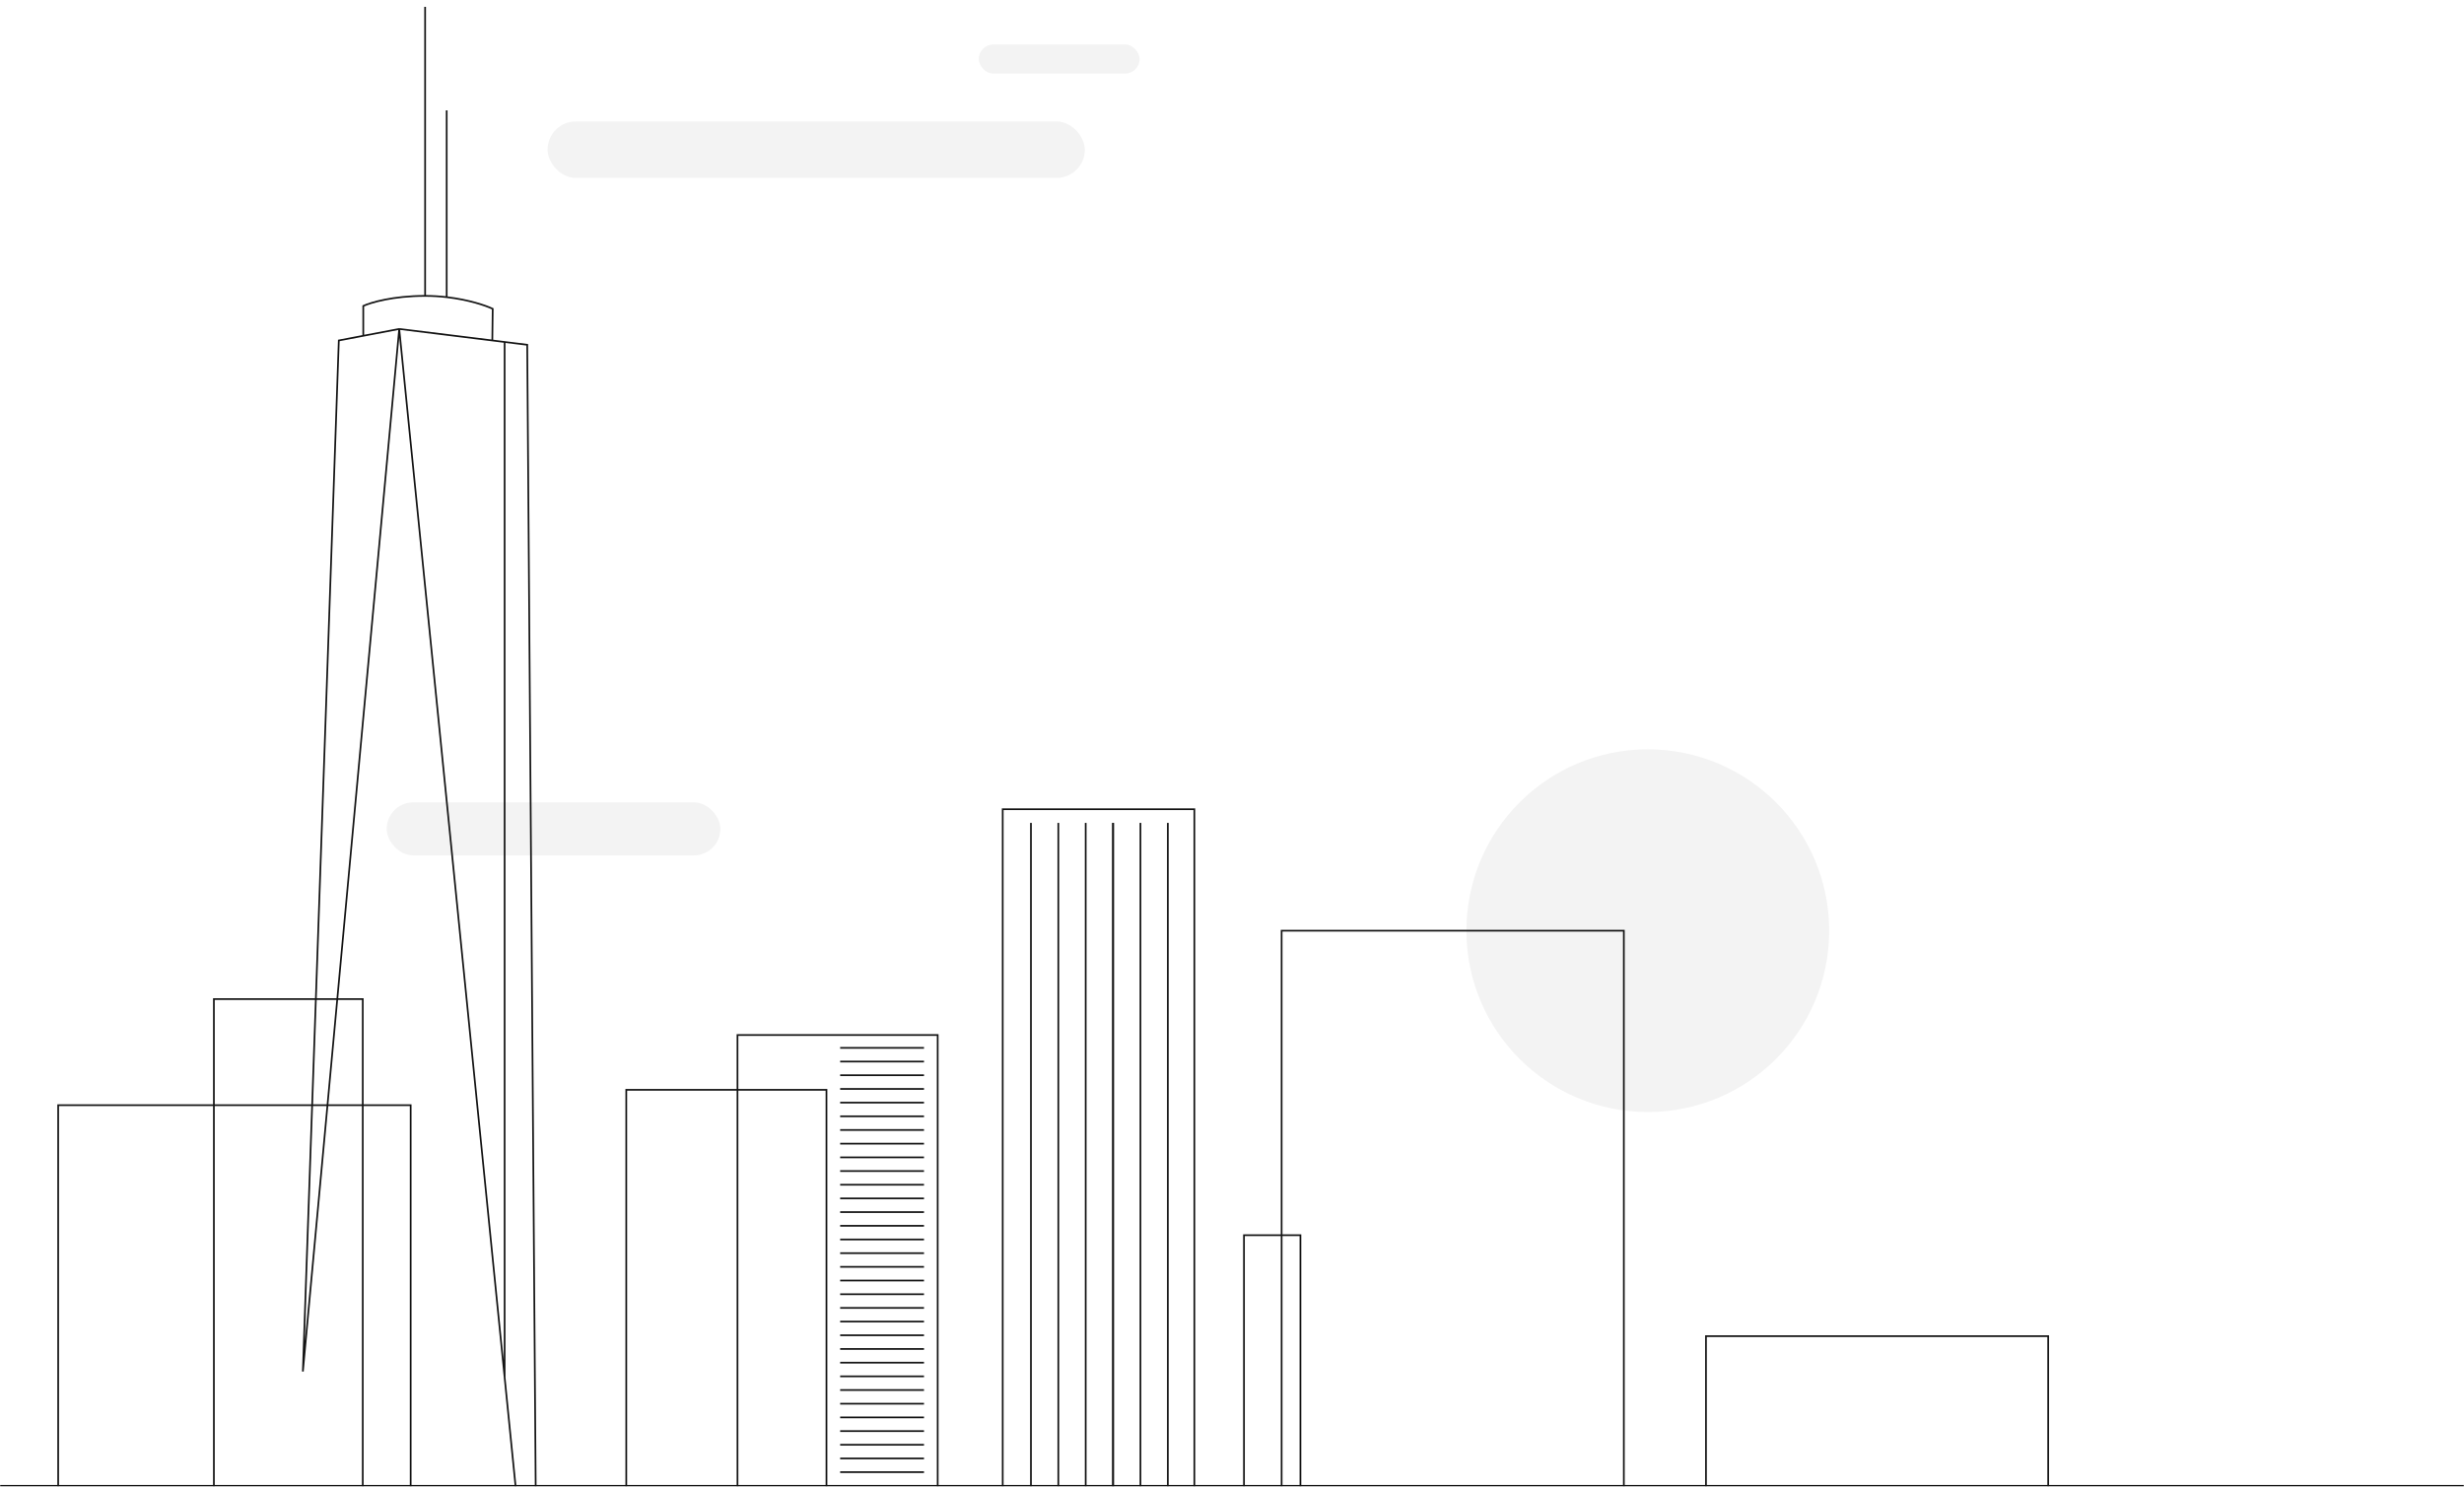 <svg width="1440" height="869" viewBox="0 0 1440 869" fill="none" xmlns="http://www.w3.org/2000/svg">
<mask id="mask0" mask-type="alpha" maskUnits="userSpaceOnUse" x="0" y="0" width="1440" height="869">
<rect width="1440" height="869" fill="white"/>
</mask>
<g mask="url(#mask0)">
<rect opacity="0.05" x="320" y="71" width="314" height="33" rx="16.5" fill="#131313"/>
<rect opacity="0.05" x="226" y="469" width="195" height="31" rx="15.5" fill="#131313"/>
<circle opacity="0.05" cx="963" cy="544" r="106" fill="#131313"/>
<path d="M233.313 192.282L177 801.675L198.012 199.006L212.301 196.284M233.313 192.282L294.905 805.037M233.313 192.282L212.301 196.284M233.313 192.282L287.716 199.006M294.905 805.037L314 995L308.117 201.528L294.905 199.895M294.905 805.037V199.895M294.905 199.895L287.716 199.006M212.301 196.284V178.833C216.503 176.872 229.615 172.949 248.442 172.949M248.442 172.949V4M248.442 172.949C252.864 172.949 257.095 173.227 261.049 173.686M287.716 199.006L287.945 180.514C283.872 178.585 273.928 175.179 261.049 173.686M261.049 173.686V64.519" stroke="#131313"/>
<path d="M431 933.5V605H548V941" stroke="#131313"/>
<path d="M366 965.5V637H483V973" stroke="#131313"/>
<path d="M125 912.5V584H212V920" stroke="#131313"/>
<rect x="586" y="473" width="112" height="442" stroke="#131313"/>
<rect x="727" y="722" width="33" height="312" stroke="#131313"/>
<rect x="749" y="544" width="200" height="490" stroke="#131313"/>
<rect x="997" y="781" width="200" height="253" stroke="#131313"/>
<rect x="34" y="646" width="206" height="269" stroke="#131313"/>
<line x1="491" y1="612.5" x2="540" y2="612.5" stroke="#131313"/>
<line x1="491" y1="620.5" x2="540" y2="620.5" stroke="#131313"/>
<line x1="491" y1="628.5" x2="540" y2="628.5" stroke="#131313"/>
<line x1="491" y1="636.5" x2="540" y2="636.5" stroke="#131313"/>
<line x1="491" y1="644.5" x2="540" y2="644.5" stroke="#131313"/>
<line x1="491" y1="652.5" x2="540" y2="652.5" stroke="#131313"/>
<line x1="491" y1="660.5" x2="540" y2="660.5" stroke="#131313"/>
<line x1="491" y1="668.5" x2="540" y2="668.5" stroke="#131313"/>
<line x1="491" y1="676.5" x2="540" y2="676.5" stroke="#131313"/>
<line x1="491" y1="684.5" x2="540" y2="684.5" stroke="#131313"/>
<line x1="491" y1="692.5" x2="540" y2="692.5" stroke="#131313"/>
<line x1="491" y1="700.5" x2="540" y2="700.5" stroke="#131313"/>
<line x1="491" y1="708.5" x2="540" y2="708.5" stroke="#131313"/>
<line x1="491" y1="716.5" x2="540" y2="716.5" stroke="#131313"/>
<line x1="491" y1="724.5" x2="540" y2="724.5" stroke="#131313"/>
<line x1="491" y1="732.5" x2="540" y2="732.5" stroke="#131313"/>
<line x1="491" y1="740.5" x2="540" y2="740.5" stroke="#131313"/>
<line x1="491" y1="748.5" x2="540" y2="748.5" stroke="#131313"/>
<line x1="491" y1="756.5" x2="540" y2="756.5" stroke="#131313"/>
<line x1="491" y1="764.5" x2="540" y2="764.5" stroke="#131313"/>
<line x1="491" y1="772.5" x2="540" y2="772.5" stroke="#131313"/>
<line x1="491" y1="780.5" x2="540" y2="780.5" stroke="#131313"/>
<line x1="491" y1="788.5" x2="540" y2="788.5" stroke="#131313"/>
<line x1="491" y1="796.5" x2="540" y2="796.5" stroke="#131313"/>
<line x1="491" y1="804.5" x2="540" y2="804.5" stroke="#131313"/>
<line x1="491" y1="812.5" x2="540" y2="812.5" stroke="#131313"/>
<line x1="491" y1="820.5" x2="540" y2="820.5" stroke="#131313"/>
<line x1="491" y1="828.5" x2="540" y2="828.5" stroke="#131313"/>
<line x1="491" y1="836.5" x2="540" y2="836.5" stroke="#131313"/>
<line x1="491" y1="844.5" x2="540" y2="844.5" stroke="#131313"/>
<line x1="491" y1="852.5" x2="540" y2="852.5" stroke="#131313"/>
<line x1="491" y1="860.5" x2="540" y2="860.5" stroke="#131313"/>
<line x1="602.5" y1="481" x2="602.5" y2="888" stroke="#131313"/>
<line x1="618.5" y1="481" x2="618.5" y2="888" stroke="#131313"/>
<line x1="634.5" y1="481" x2="634.5" y2="888" stroke="#131313"/>
<line x1="650.5" y1="481" x2="650.5" y2="888" stroke="#131313"/>
<line x1="666.5" y1="481" x2="666.5" y2="888" stroke="#131313"/>
<line x1="650.5" y1="481" x2="650.5" y2="888" stroke="#131313"/>
<line x1="682.5" y1="481" x2="682.5" y2="888" stroke="#131313"/>
<rect opacity="0.05" x="572" y="26" width="94" height="17" rx="8.5" fill="#131313"/>
<line y1="868.5" x2="1440" y2="868.5" stroke="#131313"/>
</g>
</svg>
